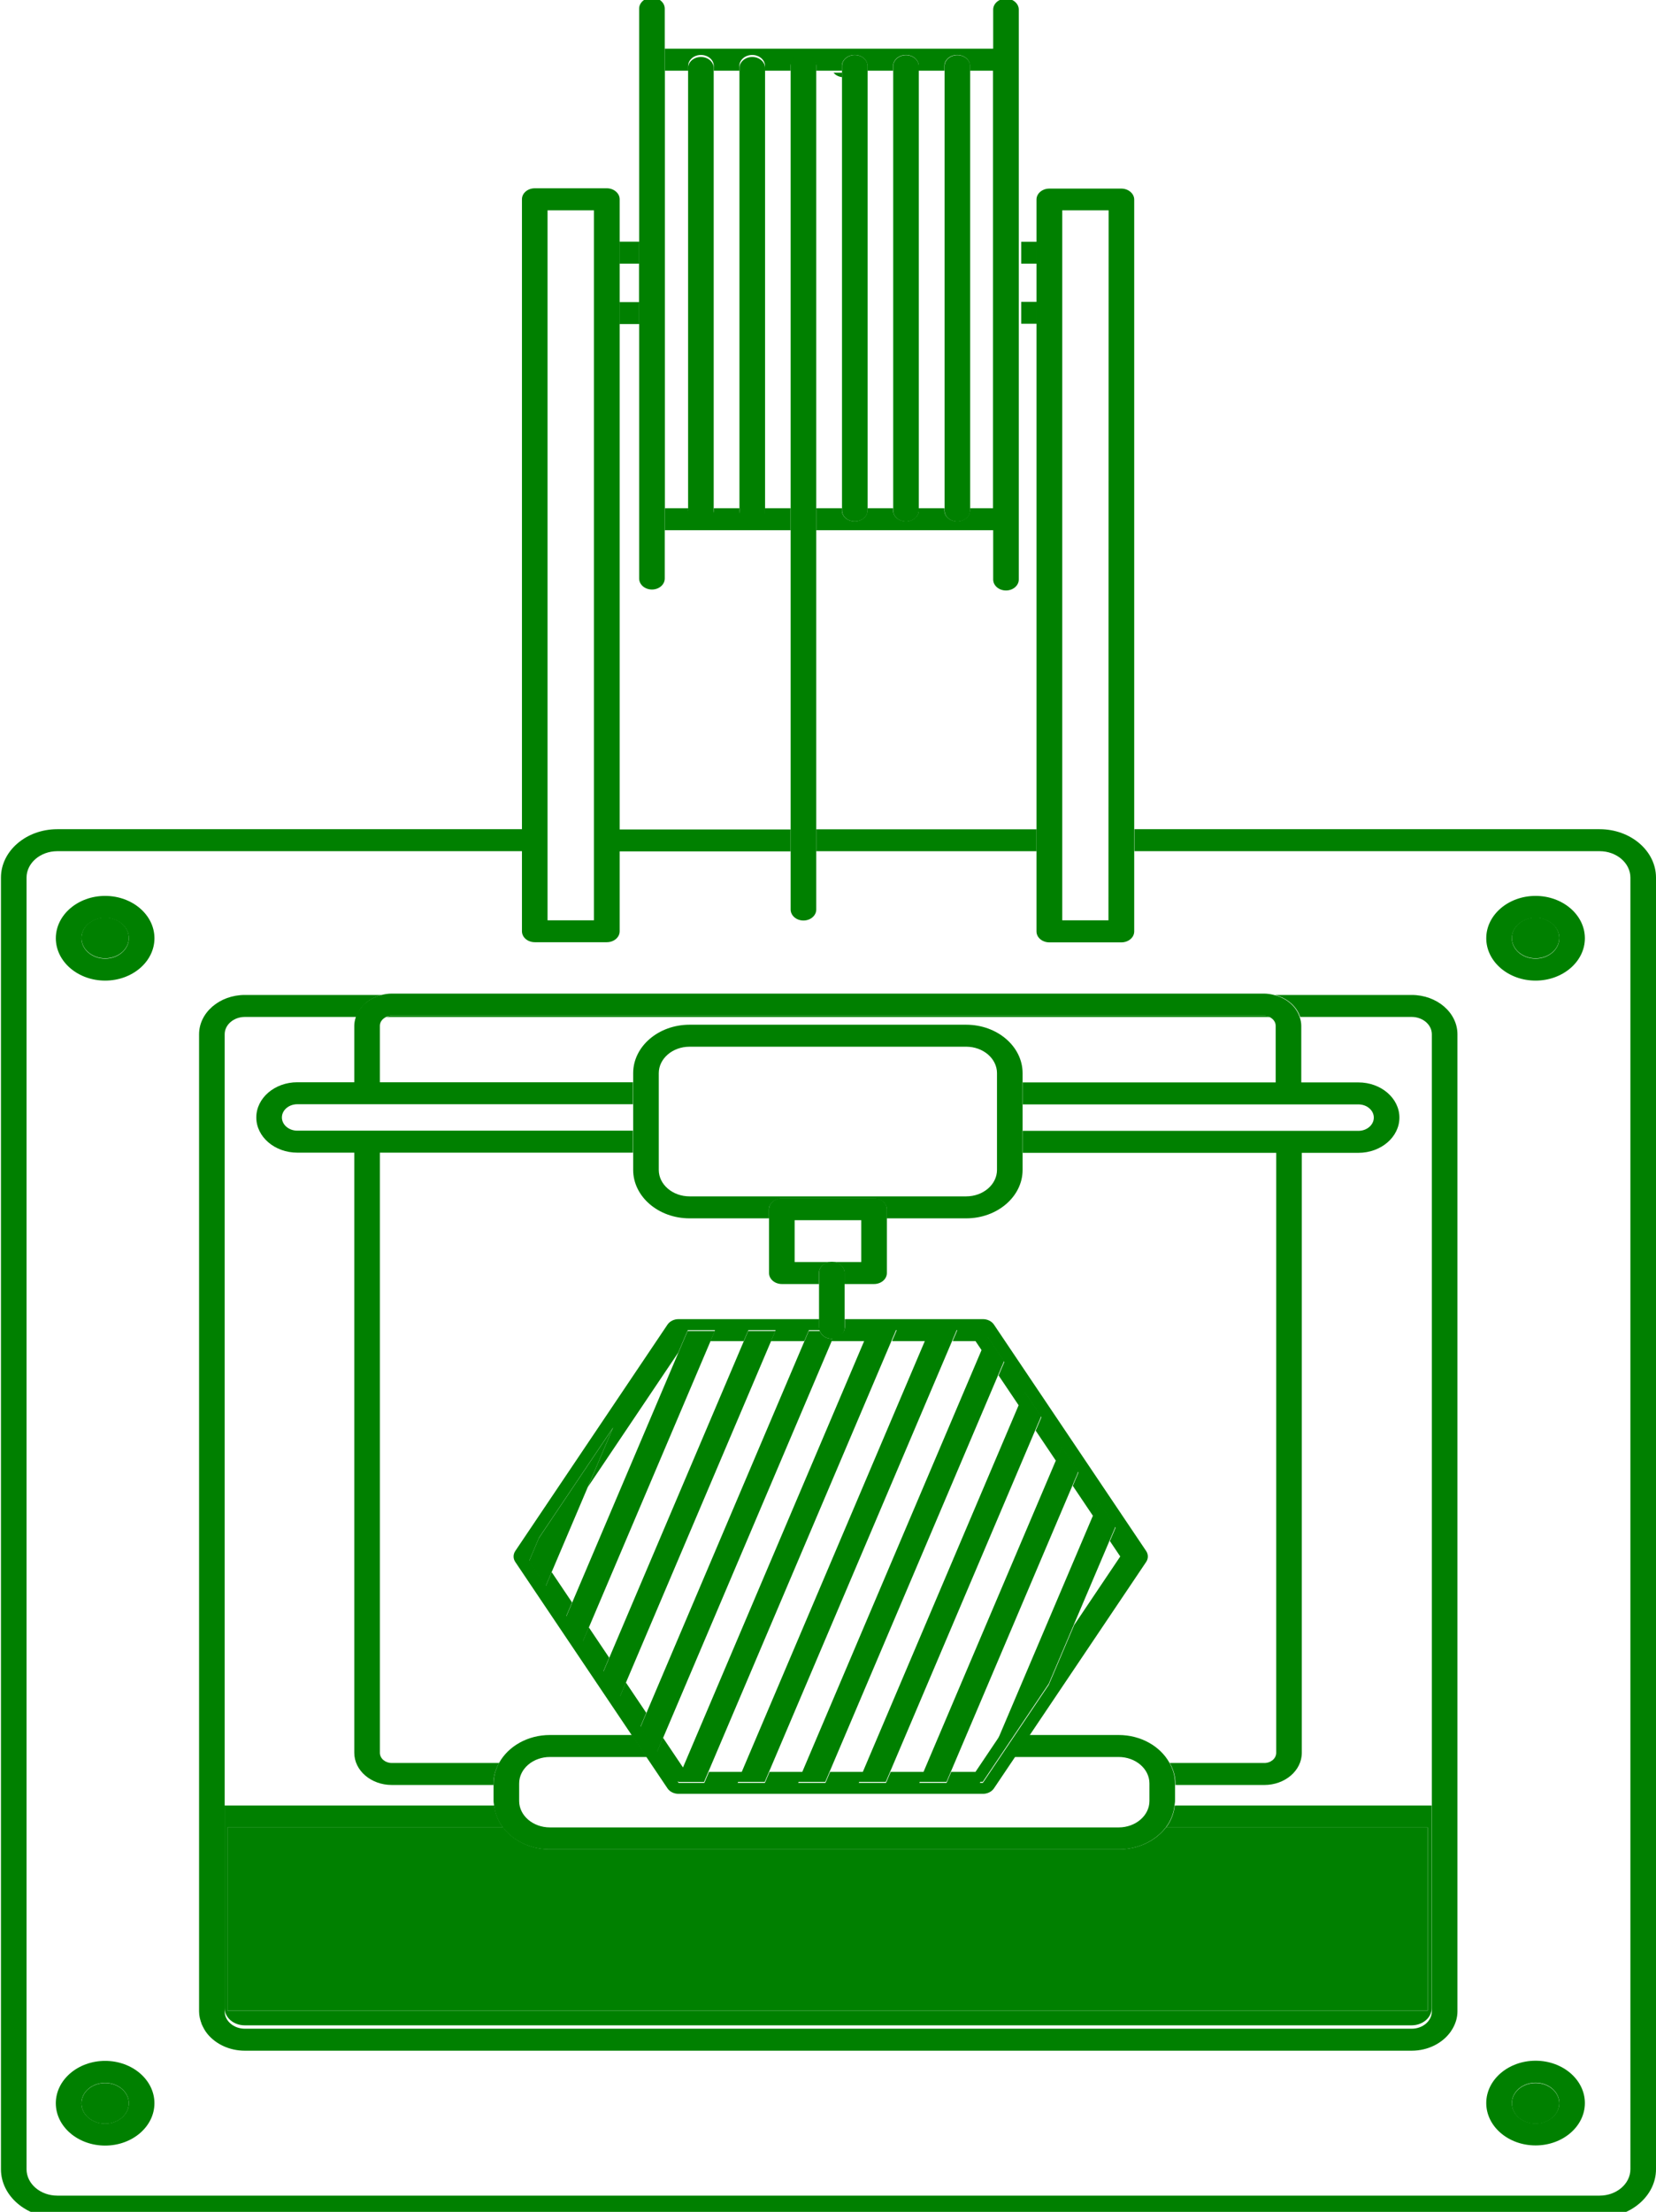 <?xml version="1.0" encoding="UTF-8" standalone="no"?>
<!-- Created with Inkscape (http://www.inkscape.org/) -->

<svg
   xmlns:dc="http://purl.org/dc/elements/1.1/"
   xmlns:cc="http://creativecommons.org/ns#"
   xmlns:rdf="http://www.w3.org/1999/02/22-rdf-syntax-ns#"
   xmlns:svg="http://www.w3.org/2000/svg"
   xmlns="http://www.w3.org/2000/svg"
   xmlns:sodipodi="http://sodipodi.sourceforge.net/DTD/sodipodi-0.dtd"
   xmlns:inkscape="http://www.inkscape.org/namespaces/inkscape"
   width="10.286mm"
   height="13.733mm"
   viewBox="0 0 10.286 13.733"
   version="1.1"
   id="svg1810"
   sodipodi:docname="Fase3.svg"
   inkscape:version="0.92.3 (2405546, 2018-03-11)">
  <defs
     id="defs1804" />
  <sodipodi:namedview
     id="base"
     pagecolor="#ffffff"
     bordercolor="#666666"
     borderopacity="1.0"
     inkscape:pageopacity="0.0"
     inkscape:pageshadow="2"
     inkscape:zoom="7.9195959"
     inkscape:cx="10.838426"
     inkscape:cy="29.389948"
     inkscape:document-units="mm"
     inkscape:current-layer="layer1"
     showgrid="false"
     inkscape:window-width="1366"
     inkscape:window-height="717"
     inkscape:window-x="0"
     inkscape:window-y="27"
     inkscape:window-maximized="1"
     fit-margin-top="0"
     fit-margin-left="0"
     fit-margin-right="0"
     fit-margin-bottom="0" />
  <g
     inkscape:label="Camada 1"
     inkscape:groupmode="layer"
     id="layer1"
     transform="translate(-77.21,-138.13)">
    <g
       id="g1138"
       transform="matrix(0.106,0,0,-0.091,82.44,138.609)"
       style="fill:#008000">
      <path
         d="M 0,0 V 0.305 H -0.498 C -0.382,0.141 -0.208,0.03 0,0"
         style="fill:#008000;fill-opacity:1;fill-rule:nonzero;stroke:none"
         id="path1140"
         inkscape:connector-curvature="0" />
    </g>
    <path
       d="m 83.649,139.631 h -0.096 v 0.136 h 0.096 z"
       style="fill:#008000;fill-opacity:1;fill-rule:nonzero;stroke:none;stroke-width:0.098"
       id="path1276"
       inkscape:connector-curvature="0" />
    <g
       id="g1278"
       transform="matrix(0.106,0,0,-0.091,84.16,149.612)"
       style="fill:#008000">
      <path
         d="m 0,0 h -33.326 c -1.156,0 -2.172,0.599 -2.763,1.501 H -52.246 V -10.998 H 18.1 V 1.501 H 2.762 C 2.172,0.599 1.156,0 0,0"
         style="fill:#008000;fill-opacity:1;fill-rule:nonzero;stroke:none"
         id="path1280"
         inkscape:connector-curvature="0" />
    </g>
    <g
       id="g1282"
       transform="matrix(0.106,0,0,-0.091,86.234,150.698)"
       style="fill:#008000">
      <path
         d="M 0,0 C -0.035,-0.072 -0.073,-0.142 -0.115,-0.211 -0.066,-0.146 -0.026,-0.078 0,0"
         style="fill:#008000;fill-opacity:1;fill-rule:nonzero;stroke:none"
         id="path1284"
         inkscape:connector-curvature="0" />
    </g>
    <g
       id="g1286"
       transform="matrix(0.106,0,0,-0.091,84.507,149.34)"
       style="fill:#008000">
      <path
         d="M 0,0 C -0.051,-0.549 -0.224,-1.062 -0.511,-1.5 H 14.826 V -13.999 H -55.519 V -1.5 h 16.157 c -0.287,0.438 -0.46,0.951 -0.511,1.5 h -15.806 v -13.817 c 0,-0.652 0.53,-1.182 1.181,-1.182 h 68.372 c 0.653,0 1.183,0.53 1.183,1.182 V 0 Z"
         style="fill:#008000;fill-opacity:1;fill-rule:nonzero;stroke:none"
         id="path1288"
         inkscape:connector-curvature="0" />
    </g>
    <g
       id="g1290"
       transform="matrix(0.106,0,0,-0.091,78.46,150.677)"
       style="fill:#008000">
      <path
         d="M 0,0 C 0,-0.255 0.135,-0.469 0.33,-0.604 0.189,-0.404 0.082,-0.182 0,0.053 Z"
         style="fill:#008000;fill-opacity:1;fill-rule:nonzero;stroke:none"
         id="path1292"
         inkscape:connector-curvature="0" />
    </g>
    <path
       d="m 82.28,143.415 h 1.368 v -0.136 h -1.368 z"
       style="fill:#008000;fill-opacity:1;fill-rule:nonzero;stroke:none;stroke-width:0.098"
       id="path1294"
       inkscape:connector-curvature="0" />
    <g
       id="g1296"
       transform="matrix(0.106,0,0,-0.091,87.496,143.579)"
       style="fill:#008000">
      <path
         d="m 0,0 c 0,1.821 -1.482,3.304 -3.304,3.304 h -27.26 v -1.5 h 27.26 C -2.31,1.804 -1.5,0.994 -1.5,0 v -88.123 c 0,-0.994 -0.81,-1.803 -1.804,-1.803 h -90.375 c -0.994,0 -1.803,0.809 -1.803,1.803 V 0 c 0,0.994 0.809,1.804 1.803,1.804 h 27.26 v 1.5 h -27.26 C -95.5,3.304 -96.982,1.821 -96.982,0 v -88.123 c 0,-1.821 1.482,-3.303 3.303,-3.303 h 90.375 c 1.822,0 3.304,1.482 3.304,3.303 z"
         style="fill:#008000;fill-opacity:1;fill-rule:nonzero;stroke:none"
         id="path1298"
         inkscape:connector-curvature="0" />
    </g>
    <path
       d="m 82.121,143.28 h -1.064 v 0.136 h 1.064 z"
       style="fill:#008000;fill-opacity:1;fill-rule:nonzero;stroke:none;stroke-width:0.098"
       id="path1300"
       inkscape:connector-curvature="0" />
    <g
       id="g1302"
       transform="matrix(0.106,0,0,-0.091,85.286,144.444)"
       style="fill:#008000">
      <path
         d="m 0,0 h 6.531 c 0.652,0 1.183,-0.53 1.183,-1.182 v -52.851 -13.818 c 0,-0.651 -0.531,-1.181 -1.183,-1.181 h -68.372 c -0.651,0 -1.182,0.53 -1.182,1.181 v 13.818 52.851 c 0,0.652 0.531,1.182 1.182,1.182 h 6.532 c 0.204,0.72 0.762,1.286 1.478,1.5 h -8.01 c -1.478,0 -2.682,-1.203 -2.682,-2.682 v -66.669 c 0,-0.309 0.064,-0.602 0.161,-0.879 0.082,-0.234 0.189,-0.457 0.329,-0.657 0.486,-0.69 1.286,-1.145 2.192,-1.145 H 6.531 c 0.974,0 1.821,0.527 2.291,1.305 0.041,0.069 0.079,0.139 0.114,0.211 0.172,0.354 0.278,0.746 0.278,1.165 V -1.182 C 9.214,0.297 8.011,1.5 6.531,1.5 H -1.478 C -0.762,1.286 -0.204,0.72 0,0"
         style="fill:#008000;fill-opacity:1;fill-rule:nonzero;stroke:none"
         id="path1304"
         inkscape:connector-curvature="0" />
    </g>
    <g
       id="g1306"
       transform="matrix(0.106,0,0,-0.091,85.063,144.435)"
       style="fill:#008000">
      <path
         d="m 0,0 h -51.104 c -0.126,0 -0.238,-0.043 -0.339,-0.102 H 0.34 C 0.238,-0.043 0.126,0 0,0"
         style="fill:#008000;fill-opacity:1;fill-rule:nonzero;stroke:none"
         id="path1308"
         inkscape:connector-curvature="0" />
    </g>
    <g
       id="g1310"
       transform="matrix(0.106,0,0,-0.091,80.31,149.076)"
       style="fill:#008000">
      <path
         d="m 0,0 h -6.292 c -0.382,0 -0.693,0.311 -0.693,0.693 v 41.13 h -1.5 V 0.693 c 0,-1.209 0.984,-2.193 2.193,-2.193 h 5.961 v 0.085 c 0,0.508 0.125,0.984 0.331,1.415"
         style="fill:#008000;fill-opacity:1;fill-rule:nonzero;stroke:none"
         id="path1312"
         inkscape:connector-curvature="0" />
    </g>
    <g
       id="g1314"
       transform="matrix(0.106,0,0,-0.091,79.643,144.299)"
       style="fill:#008000">
      <path
         d="m 0,0 c -0.218,0 -0.425,-0.042 -0.624,-0.102 -0.716,-0.214 -1.274,-0.779 -1.478,-1.5 -0.053,-0.189 -0.091,-0.386 -0.091,-0.592 v -3.898 h 1.5 v 3.898 c 0,0.257 0.146,0.472 0.354,0.592 C -0.237,-1.543 -0.126,-1.5 0,-1.5 h 51.104 c 0.126,0 0.238,-0.043 0.34,-0.102 0.208,-0.12 0.355,-0.335 0.355,-0.592 v -3.898 h 1.5 v 3.898 c 0,0.206 -0.038,0.403 -0.092,0.592 -0.204,0.721 -0.762,1.286 -1.478,1.5 C 51.53,-0.042 51.323,0 51.104,0 Z"
         style="fill:#008000;fill-opacity:1;fill-rule:nonzero;stroke:none"
         id="path1316"
         inkscape:connector-curvature="0" />
    </g>
    <g
       id="g1318"
       transform="matrix(0.106,0,0,-0.091,85.137,149.013)"
       style="fill:#008000">
      <path
         d="m 0,0 c 0,-0.383 -0.312,-0.693 -0.694,-0.693 h -5.541 c 0.206,-0.431 0.331,-0.907 0.331,-1.415 v -0.085 h 5.21 C 0.516,-2.193 1.5,-1.209 1.5,0 V 41.13 H 0 Z"
         style="fill:#008000;fill-opacity:1;fill-rule:nonzero;stroke:none"
         id="path1320"
         inkscape:connector-curvature="0" />
    </g>
    <g
       id="g1322"
       transform="matrix(0.106,0,0,-0.091,78.802,145.068)"
       style="fill:#008000">
      <path
         d="m 0,0 c 0,-1.324 1.077,-2.402 2.401,-2.402 h 3.331 1.5 14.837 v 1.5 H 2.401 C 1.904,-0.902 1.5,-0.497 1.5,0 c 0,0.497 0.404,0.901 0.901,0.901 h 19.668 v 1.5 H 7.232 5.732 2.401 C 1.077,2.401 0,1.324 0,0"
         style="fill:#008000;fill-opacity:1;fill-rule:nonzero;stroke:none"
         id="path1324"
         inkscape:connector-curvature="0" />
    </g>
    <g
       id="g1326"
       transform="matrix(0.106,0,0,-0.091,83.563,144.987)"
       style="fill:#008000">
      <path
         d="m 0,0 h 19.667 c 0.497,0 0.901,-0.404 0.901,-0.901 0,-0.497 -0.404,-0.903 -0.901,-0.903 H 0 v -1.5 h 14.837 1.5 3.33 c 1.324,0 2.401,1.078 2.401,2.403 0,1.324 -1.077,2.401 -2.401,2.401 h -3.33 -1.5 L 0,1.5 Z"
         style="fill:#008000;fill-opacity:1;fill-rule:nonzero;stroke:none"
         id="path1328"
         inkscape:connector-curvature="0" />
    </g>
    <g
       id="g1330"
       transform="matrix(0.106,0,0,-0.091,81.493,145.558)"
       style="fill:#008000">
      <path
         d="m 0,0 c -0.994,0 -1.803,0.81 -1.803,1.804 v 6.603 c 0,0.994 0.809,1.804 1.803,1.804 h 16.212 c 0.994,0 1.804,-0.81 1.804,-1.804 V 1.804 C 18.016,0.81 17.206,0 16.212,0 Z m 0,-1.5 h 4.654 v 0.601 c 0,0.414 0.336,0.75 0.75,0.75 h 5.405 c 0.414,0 0.75,-0.336 0.75,-0.75 V -1.5 h 4.653 c 1.821,0 3.304,1.482 3.304,3.304 v 1.2 1.5 1.804 1.5 0.599 c 0,1.822 -1.483,3.304 -3.304,3.304 H 0 c -1.821,0 -3.303,-1.482 -3.303,-3.304 v -0.599 -1.5 -1.804 -1.5 -1.2 C -3.303,-0.018 -1.821,-1.5 0,-1.5"
         style="fill:#008000;fill-opacity:1;fill-rule:nonzero;stroke:none"
         id="path1332"
         inkscape:connector-curvature="0" />
    </g>
    <g
       id="g1334"
       transform="matrix(0.106,0,0,-0.091,80.333,149.476)"
       style="fill:#008000">
      <path
         d="m 0,0 c 0.591,-0.902 1.606,-1.501 2.762,-1.501 h 33.327 c 1.156,0 2.171,0.599 2.762,1.501 0.287,0.438 0.46,0.951 0.511,1.5 0.009,0.101 0.03,0.198 0.03,0.302 v 1.114 0.085 c 0,0.508 -0.125,0.984 -0.331,1.415 -0.532,1.112 -1.659,1.888 -2.972,1.888 h -5.27 l -0.866,-1.5 h 6.136 c 0.994,0 1.803,-0.809 1.803,-1.803 V 1.802 c 0,-0.994 -0.809,-1.803 -1.803,-1.803 H 2.762 c -0.994,0 -1.803,0.809 -1.803,1.803 v 1.199 c 0,0.994 0.809,1.803 1.803,1.803 H 8.446 L 7.58,6.304 H 2.762 C 1.449,6.304 0.322,5.528 -0.21,4.416 -0.416,3.985 -0.541,3.509 -0.541,3.001 V 2.916 1.802 C -0.541,1.698 -0.52,1.601 -0.511,1.5 -0.46,0.951 -0.287,0.438 0,0"
         style="fill:#008000;fill-opacity:1;fill-rule:nonzero;stroke:none"
         id="path1336"
         inkscape:connector-curvature="0" />
    </g>
    <g
       id="g1338"
       transform="matrix(0.106,0,0,-0.091,84.329,147.828)"
       style="fill:#008000">
      <path
         d="m 0,0 c 0.134,0.232 0.134,0.518 0,0.75 l -8.916,15.443 c -0.134,0.233 -0.382,0.375 -0.649,0.375 h -8.091 v -0.531 c 0,-0.395 -0.309,-0.711 -0.698,-0.739 l -0.083,-0.23 h 1.953 l 0.273,0.75 h 1.596 l -0.274,-0.75 h 1.953 l 0.274,0.75 h 1.596 l -0.274,-0.75 h 1.342 l 0.374,-0.647 0.335,0.918 0.978,-1.693 -0.335,-0.919 1.196,-2.072 0.335,0.918 L -6.137,9.88 -6.472,8.961 -5.276,6.888 -4.94,7.807 -3.963,6.114 -4.298,5.195 -3.101,3.122 -2.766,4.041 -1.788,2.348 -2.124,1.428 -1.516,0.375 -4.215,-4.3 -5.703,-8.378 -9.566,-15.069 H -9.74 l 1.187,3.253 -1.445,-2.503 h -1.422 l -0.273,-0.75 h -1.596 l 0.274,0.75 h -1.954 l -0.273,-0.75 h -1.596 l 0.274,0.75 h -1.953 l -0.274,-0.75 h -1.595 l 0.273,0.75 h -1.953 l -0.273,-0.75 h -1.596 l 0.274,0.75 h -1.952 l -0.274,-0.75 h -1.512 l -0.051,0.089 0.335,0.919 -1.197,2.073 -0.335,-0.919 -0.977,1.693 0.335,0.919 -1.197,2.073 -0.335,-0.919 -0.978,1.693 0.335,0.919 -1.196,2.073 -0.335,-0.919 -0.978,1.693 0.335,0.919 -1.196,2.073 -0.335,-0.919 -0.978,1.693 0.577,1.581 4.338,7.513 -1.488,-4.076 5.307,9.192 0.556,1.524 h 1.596 l -0.274,-0.75 h 1.953 l 0.274,0.75 h 1.596 l -0.274,-0.75 h 1.953 l 0.274,0.75 h 0.647 c -0.022,0.071 -0.044,0.142 -0.044,0.219 v 0.531 h -8.242 c -0.268,0 -0.516,-0.142 -0.65,-0.375 L -36.965,0.75 c -0.134,-0.232 -0.134,-0.518 0,-0.75 l 6.864,-11.888 0.866,-1.5 1.187,-2.056 c 0.134,-0.233 0.382,-0.375 0.65,-0.375 h 17.833 c 0.267,0 0.515,0.142 0.649,0.375 l 1.187,2.056 0.866,1.5 z"
         style="fill:#008000;fill-opacity:1;fill-rule:nonzero;stroke:none"
         id="path1340"
         inkscape:connector-curvature="0" />
    </g>
    <g
       id="g1342"
       transform="matrix(0.106,0,0,-0.091,81.017,146.996)"
       style="fill:#008000">
      <path
         d="m 0,0 -4.338,-7.513 -0.577,-1.581 0.978,-1.694 0.335,0.919 2.114,5.793 z"
         style="fill:#008000;fill-opacity:1;fill-rule:nonzero;stroke:none"
         id="path1344"
         inkscape:connector-curvature="0" />
    </g>
    <g
       id="g1346"
       transform="matrix(0.106,0,0,-0.091,81.65,146.394)"
       style="fill:#008000">
      <path
         d="m 0,0 h -1.596 l -0.556,-1.524 -6.225,-17.057 -0.335,-0.919 0.977,-1.694 0.336,0.919 7.125,19.525 z"
         style="fill:#008000;fill-opacity:1;fill-rule:nonzero;stroke:none"
         id="path1348"
         inkscape:connector-curvature="0" />
    </g>
    <g
       id="g1350"
       transform="matrix(0.106,0,0,-0.091,82.026,146.394)"
       style="fill:#008000">
      <path
         d="m 0,0 h -1.596 l -0.273,-0.75 -7.882,-21.597 -0.336,-0.919 0.978,-1.693 0.335,0.918 8.5,23.291 z"
         style="fill:#008000;fill-opacity:1;fill-rule:nonzero;stroke:none"
         id="path1352"
         inkscape:connector-curvature="0" />
    </g>
    <g
       id="g1354"
       transform="matrix(0.106,0,0,-0.091,82.302,146.394)"
       style="fill:#008000">
      <path
         d="m 0,0 h -0.647 l -0.274,-0.75 -9.256,-25.363 -0.335,-0.919 0.977,-1.694 0.336,0.919 9.874,27.057 0.084,0.229 C 0.74,-0.522 0.724,-0.531 0.706,-0.531 0.369,-0.531 0.095,-0.305 0,0"
         style="fill:#008000;fill-opacity:1;fill-rule:nonzero;stroke:none"
         id="path1356"
         inkscape:connector-curvature="0" />
    </g>
    <g
       id="g1358"
       transform="matrix(0.106,0,0,-0.091,81.453,149.102)"
       style="fill:#008000">
      <path
         d="m 0,0 -0.335,-0.919 0.051,-0.089 h 1.512 l 0.273,0.75 10.725,29.388 0.274,0.75 H 10.904 L 10.63,29.13 Z"
         style="fill:#008000;fill-opacity:1;fill-rule:nonzero;stroke:none"
         id="path1360"
         inkscape:connector-curvature="0" />
    </g>
    <g
       id="g1362"
       transform="matrix(0.106,0,0,-0.091,81.82,149.125)"
       style="fill:#008000">
      <path
         d="M 0,0 -0.274,-0.75 H 1.322 L 1.596,0 l 10.725,29.388 0.274,0.75 h -1.596 l -0.274,-0.75 z"
         style="fill:#008000;fill-opacity:1;fill-rule:nonzero;stroke:none"
         id="path1364"
         inkscape:connector-curvature="0" />
    </g>
    <g
       id="g1366"
       transform="matrix(0.106,0,0,-0.091,82.196,149.125)"
       style="fill:#008000">
      <path
         d="M 0,0 -0.274,-0.75 H 1.322 L 1.596,0 l 9.87,27.047 0.335,0.918 -0.977,1.693 -0.335,-0.918 z"
         style="fill:#008000;fill-opacity:1;fill-rule:nonzero;stroke:none"
         id="path1368"
         inkscape:connector-curvature="0" />
    </g>
    <g
       id="g1370"
       transform="matrix(0.106,0,0,-0.091,82.572,149.125)"
       style="fill:#008000">
      <path
         d="M 0,0 -0.274,-0.75 H 1.322 L 1.596,0 l 8.496,23.281 0.335,0.918 -0.978,1.694 -0.335,-0.919 z"
         style="fill:#008000;fill-opacity:1;fill-rule:nonzero;stroke:none"
         id="path1372"
         inkscape:connector-curvature="0" />
    </g>
    <g
       id="g1374"
       transform="matrix(0.106,0,0,-0.091,82.949,149.125)"
       style="fill:#008000">
      <path
         d="M 0,0 -0.274,-0.75 H 1.322 L 1.596,0 8.717,19.514 9.053,20.433 8.075,22.126 7.74,21.208 Z"
         style="fill:#008000;fill-opacity:1;fill-rule:nonzero;stroke:none"
         id="path1376"
         inkscape:connector-curvature="0" />
    </g>
    <g
       id="g1378"
       transform="matrix(0.106,0,0,-0.091,83.296,149.193)"
       style="fill:#008000">
      <path
         d="m 0,0 h 0.174 l 3.864,6.691 1.488,4.078 2.09,5.728 0.336,0.92 L 6.974,19.11 6.639,18.191 1.187,3.253 Z"
         style="fill:#008000;fill-opacity:1;fill-rule:nonzero;stroke:none"
         id="path1380"
         inkscape:connector-curvature="0" />
    </g>
    <g
       id="g1382"
       transform="matrix(0.106,0,0,-0.091,82.297,146.034)"
       style="fill:#008000">
      <path
         d="M 0,0 C 0,0.414 0.336,0.75 0.75,0.75 H -1.427 V 3.604 H 2.478 V 0.75 H 0.75 C 1.164,0.75 1.5,0.414 1.5,0 v -0.75 h 1.728 c 0.414,0 0.75,0.336 0.75,0.75 v 3.753 0.601 c 0,0.414 -0.336,0.75 -0.75,0.75 h -5.405 c -0.414,0 -0.75,-0.336 -0.75,-0.75 V 3.753 0 c 0,-0.414 0.336,-0.75 0.75,-0.75 H 0 Z"
         style="fill:#008000;fill-opacity:1;fill-rule:nonzero;stroke:none"
         id="path1384"
         inkscape:connector-curvature="0" />
    </g>
    <g
       id="g1386"
       transform="matrix(0.106,0,0,-0.091,82.302,146.394)"
       style="fill:#008000">
      <path
         d="m 0,0 c 0.095,-0.305 0.369,-0.531 0.706,-0.531 0.018,0 0.034,0.009 0.053,0.01 0.388,0.029 0.697,0.344 0.697,0.74 v 0.531 2.473 0.75 c 0,0.414 -0.336,0.75 -0.75,0.75 -0.414,0 -0.75,-0.336 -0.75,-0.75 V 3.223 0.75 0.219 C -0.044,0.141 -0.022,0.07 0,0"
         style="fill:#008000;fill-opacity:1;fill-rule:nonzero;stroke:none"
         id="path1388"
         inkscape:connector-curvature="0" />
    </g>
    <g
       id="g1390"
       transform="matrix(0.106,0,0,-0.091,82.121,141.422)"
       style="fill:#008000">
      <path
         d="M 0,0 V 1.5 H -1.503 V 1.354 c 0,-0.414 -0.336,-0.75 -0.75,-0.75 -0.414,0 -0.75,0.336 -0.75,0.75 V 1.5 H -4.505 V 1.354 c 0,-0.414 -0.336,-0.75 -0.75,-0.75 -0.414,0 -0.75,0.336 -0.75,0.75 V 1.5 h -1.357 v 29.854 h 1.357 v 0.322 c 0,0.414 0.336,0.75 0.75,0.75 0.414,0 0.75,-0.336 0.75,-0.75 v -0.322 h 1.502 v 0.322 c 0,0.414 0.336,0.75 0.75,0.75 0.414,0 0.75,-0.336 0.75,-0.75 V 31.354 H 0 v 0.322 c 0,0.414 0.336,0.75 0.75,0.75 0.414,0 0.75,-0.336 0.75,-0.75 v -0.322 h 1.004 0.498 v 0.322 c 0,0.414 0.336,0.75 0.75,0.75 0.414,0 0.75,-0.336 0.75,-0.75 v -0.322 h 1.503 v 0.322 c 0,0.414 0.336,0.75 0.75,0.75 0.414,0 0.75,-0.336 0.75,-0.75 v -0.322 h 1.503 v 0.322 c 0,0.414 0.336,0.75 0.75,0.75 0.414,0 0.75,-0.336 0.75,-0.75 v -0.322 h 1.356 V 1.5 H 10.508 V 1.354 c 0,-0.414 -0.336,-0.75 -0.75,-0.75 -0.414,0 -0.75,0.336 -0.75,0.75 V 1.5 H 7.505 V 1.354 c 0,-0.414 -0.336,-0.75 -0.75,-0.75 -0.414,0 -0.75,0.336 -0.75,0.75 V 1.5 H 4.502 V 1.354 c 0,-0.414 -0.336,-0.75 -0.75,-0.75 -0.414,0 -0.75,0.336 -0.75,0.75 V 1.5 H 1.5 V 0 h 10.491 v 14.586 c -0.045,0.097 -0.075,0.202 -0.075,0.316 v 4.121 c 0,0.114 0.03,0.22 0.075,0.316 V 32.854 H 3.862 2.362 -7.377 V 0 Z"
         style="fill:#008000;fill-opacity:1;fill-rule:nonzero;stroke:none"
         id="path1392"
         inkscape:connector-curvature="0" />
    </g>
    <g
       id="g1394"
       transform="matrix(0.106,0,0,-0.091,81.643,138.552)"
       style="fill:#008000">
      <path
         d="M 0,0 C 0,0.414 -0.336,0.75 -0.75,0.75 -1.164,0.75 -1.5,0.414 -1.5,0 v -0.321 -29.855 -0.145 c 0,-0.414 0.336,-0.75 0.75,-0.75 0.414,0 0.75,0.336 0.75,0.75 v 0.145 29.855 z"
         style="fill:#008000;fill-opacity:1;fill-rule:nonzero;stroke:none"
         id="path1396"
         inkscape:connector-curvature="0" />
    </g>
    <g
       id="g1398"
       transform="matrix(0.106,0,0,-0.091,81.962,138.552)"
       style="fill:#008000">
      <path
         d="M 0,0 C 0,0.414 -0.336,0.75 -0.75,0.75 -1.164,0.75 -1.5,0.414 -1.5,0 v -0.321 -29.855 -0.145 c 0,-0.414 0.336,-0.75 0.75,-0.75 0.414,0 0.75,0.336 0.75,0.75 v 0.145 29.855 z"
         style="fill:#008000;fill-opacity:1;fill-rule:nonzero;stroke:none"
         id="path1400"
         inkscape:connector-curvature="0" />
    </g>
    <g
       id="g1402"
       transform="matrix(0.106,0,0,-0.091,82.121,143.415)"
       style="fill:#008000">
      <path
         d="m 0,0 v -3.979 c 0,-0.414 0.336,-0.75 0.75,-0.75 0.414,0 0.75,0.336 0.75,0.75 V 0 v 1.5 20.495 1.5 29.855 0.321 c 0,0.414 -0.336,0.75 -0.75,0.75 C 0.336,54.421 0,54.085 0,53.671 V 53.35 23.495 21.995 1.5 Z"
         style="fill:#008000;fill-opacity:1;fill-rule:nonzero;stroke:none"
         id="path1404"
         inkscape:connector-curvature="0" />
    </g>
    <g
       id="g1406"
       transform="matrix(0.106,0,0,-0.091,82.44,141.286)"
       style="fill:#008000">
      <path
         d="m 0,0 v -0.146 c 0,-0.414 0.336,-0.75 0.75,-0.75 0.414,0 0.75,0.336 0.75,0.75 V 0 29.854 30.176 c 0,0.414 -0.336,0.75 -0.75,0.75 C 0.336,30.926 0,30.59 0,30.176 V 29.854 29.55 Z"
         style="fill:#008000;fill-opacity:1;fill-rule:nonzero;stroke:none"
         id="path1408"
         inkscape:connector-curvature="0" />
    </g>
    <g
       id="g1410"
       transform="matrix(0.106,0,0,-0.091,82.758,141.3)"
       style="fill:#008000">
      <path
         d="M 0,0 C 0,-0.414 0.336,-0.75 0.75,-0.75 1.164,-0.75 1.5,-0.414 1.5,0 V 0.146 30 30.321 c 0,0.414 -0.336,0.75 -0.75,0.75 C 0.336,31.071 0,30.735 0,30.321 V 30 0.146 Z"
         style="fill:#008000;fill-opacity:1;fill-rule:nonzero;stroke:none"
         id="path1412"
         inkscape:connector-curvature="0" />
    </g>
    <g
       id="g1414"
       transform="matrix(0.106,0,0,-0.091,83.077,141.3)"
       style="fill:#008000">
      <path
         d="M 0,0 C 0,-0.414 0.336,-0.75 0.75,-0.75 1.164,-0.75 1.5,-0.414 1.5,0 V 0.146 30 30.321 c 0,0.414 -0.336,0.75 -0.75,0.75 C 0.336,31.071 0,30.735 0,30.321 V 30 0.146 Z"
         style="fill:#008000;fill-opacity:1;fill-rule:nonzero;stroke:none"
         id="path1416"
         inkscape:connector-curvature="0" />
    </g>
    <g
       id="g1418"
       transform="matrix(0.106,0,0,-0.091,81.179,139.767)"
       style="fill:#008000">
      <path
         d="m 0,0 v -2.621 h -1.143 v -1.5 H 0.009 V 1.5 H -1.143 V 0 Z"
         style="fill:#008000;fill-opacity:1;fill-rule:nonzero;stroke:none"
         id="path1420"
         inkscape:connector-curvature="0" />
    </g>
    <path
       d="m 83.649,140.004 h -0.096 v 0.136 h 0.096 z"
       style="fill:#008000;fill-opacity:1;fill-rule:nonzero;stroke:none;stroke-width:0.098"
       id="path1422"
       inkscape:connector-curvature="0" />
    <g
       id="g1424"
       transform="matrix(0.106,0,0,-0.091,83.385,139.699)"
       style="fill:#008000">
      <path
         d="M 0,0 V -4.121 C 0,-4.235 0.03,-4.34 0.075,-4.437 V 0.316 C 0.03,0.219 0,0.114 0,0"
         style="fill:#008000;fill-opacity:1;fill-rule:nonzero;stroke:none"
         id="path1426"
         inkscape:connector-curvature="0" />
    </g>
    <g
       id="g1432"
       transform="matrix(0.106,0,0,-0.091,81.18,141.722)"
       style="fill:#008000">
      <path
         d="m 0,0 c 0,-0.414 0.336,-0.75 0.75,-0.75 0.414,0 0.75,0.336 0.75,0.75 v 3.304 32.854 2.725 c 0,0.414 -0.336,0.75 -0.75,0.75 C 0.336,39.633 0,39.297 0,38.883 V 23.077 17.456 Z"
         style="fill:#008000;fill-opacity:1;fill-rule:nonzero;stroke:none"
         id="path1434"
         inkscape:connector-curvature="0" />
    </g>
    <path
       d="m 80.899,143.844 h -0.288 v -4.408 h 0.288 z m -0.447,0.068 c 0,0.038 0.036,0.068 0.08,0.068 h 0.447 c 0.044,0 0.08,-0.03 0.08,-0.068 v -0.497 -0.136 -3.14 -0.136 -0.238 -0.136 -0.262 c 0,-0.037 -0.036,-0.068 -0.08,-0.068 h -0.447 c -0.044,0 -0.08,0.03 -0.08,0.068 v 3.911 0.136 z"
       style="fill:#008000;fill-opacity:1;fill-rule:nonzero;stroke:none;stroke-width:0.098"
       id="path1436"
       inkscape:connector-curvature="0" />
    <path
       d="M 84.095,143.844 H 83.808 v -4.408 h 0.288 z m -0.447,-3.84 v 0.136 3.14 0.136 0.497 c 0,0.038 0.036,0.068 0.08,0.068 h 0.447 c 0.044,0 0.08,-0.03 0.08,-0.068 v -0.497 -0.136 -3.911 c 0,-0.037 -0.036,-0.068 -0.08,-0.068 h -0.447 c -0.044,0 -0.08,0.03 -0.08,0.068 v 0.262 0.136 z"
       style="fill:#008000;fill-opacity:1;fill-rule:nonzero;stroke:none;stroke-width:0.098"
       id="path1438"
       inkscape:connector-curvature="0" />
    <g
       id="g1440"
       transform="matrix(0.106,0,0,-0.091,77.863,144.08)"
       style="fill:#008000">
      <path
         d="M 0,0 C 0.767,0 1.39,0.623 1.39,1.39 1.39,2.156 0.767,2.779 0,2.779 -0.766,2.779 -1.389,2.156 -1.389,1.39 -1.389,0.623 -0.766,0 0,0"
         style="fill:#008000;fill-opacity:1;fill-rule:nonzero;stroke:none"
         id="path1442"
         inkscape:connector-curvature="0" />
    </g>
    <g
       id="g1444"
       transform="matrix(0.106,0,0,-0.091,77.863,143.829)"
       style="fill:#008000">
      <path
         d="m 0,0 c 0.767,0 1.39,-0.623 1.39,-1.39 0,-0.766 -0.623,-1.389 -1.39,-1.389 -0.766,0 -1.389,0.623 -1.389,1.389 C -1.389,-0.623 -0.766,0 0,0 m 0,-4.279 c 1.594,0 2.89,1.296 2.89,2.889 0,1.594 -1.296,2.89 -2.89,2.89 -1.593,0 -2.889,-1.296 -2.889,-2.89 0,-1.593 1.296,-2.889 2.889,-2.889"
         style="fill:#008000;fill-opacity:1;fill-rule:nonzero;stroke:none"
         id="path1446"
         inkscape:connector-curvature="0" />
    </g>
    <g
       id="g1448"
       transform="matrix(0.106,0,0,-0.091,77.863,151.063)"
       style="fill:#008000">
      <path
         d="m 0,0 c -0.766,0 -1.389,-0.623 -1.389,-1.39 0,-0.766 0.623,-1.389 1.389,-1.389 0.767,0 1.39,0.623 1.39,1.389 C 1.39,-0.623 0.767,0 0,0"
         style="fill:#008000;fill-opacity:1;fill-rule:nonzero;stroke:none"
         id="path1450"
         inkscape:connector-curvature="0" />
    </g>
    <g
       id="g1452"
       transform="matrix(0.095,0,0,-0.085,77.795,173.27)"
       style="fill:#008000">
      <path
         d="m 0,0 c -0.766,0 -1.389,0.623 -1.389,1.39 0,0.766 0.623,1.389 1.389,1.389 0.767,0 1.39,-0.623 1.39,-1.389 C 1.39,0.623 0.767,0 0,0 m 0,4.279 c -1.593,0 -2.889,-1.296 -2.889,-2.889 0,-1.594 1.296,-2.89 2.889,-2.89 1.594,0 2.89,1.296 2.89,2.89 0,1.593 -1.296,2.889 -2.89,2.889"
         style="fill:#008000;fill-opacity:1;fill-rule:nonzero;stroke:none"
         id="path1454"
         inkscape:connector-curvature="0" />
    </g>
    <g
       id="g1456"
       transform="matrix(0.106,0,0,-0.091,86.748,144.08)"
       style="fill:#008000">
      <path
         d="M 0,0 C 0.766,0 1.389,0.623 1.389,1.39 1.389,2.156 0.766,2.779 0,2.779 -0.767,2.779 -1.39,2.156 -1.39,1.39 -1.39,0.623 -0.767,0 0,0"
         style="fill:#008000;fill-opacity:1;fill-rule:nonzero;stroke:none"
         id="path1458"
         inkscape:connector-curvature="0" />
    </g>
    <g
       id="g1460"
       transform="matrix(0.106,0,0,-0.091,86.748,143.829)"
       style="fill:#008000">
      <path
         d="m 0,0 c 0.766,0 1.389,-0.623 1.389,-1.39 0,-0.766 -0.623,-1.389 -1.389,-1.389 -0.767,0 -1.39,0.623 -1.39,1.389 C -1.39,-0.623 -0.767,0 0,0 m 0,-4.279 c 1.593,0 2.889,1.296 2.889,2.889 0,1.594 -1.296,2.89 -2.889,2.89 -1.594,0 -2.89,-1.296 -2.89,-2.89 0,-1.593 1.296,-2.889 2.89,-2.889"
         style="fill:#008000;fill-opacity:1;fill-rule:nonzero;stroke:none"
         id="path1462"
         inkscape:connector-curvature="0" />
    </g>
    <g
       id="g1464"
       transform="matrix(0.106,0,0,-0.091,86.748,151.063)"
       style="fill:#008000">
      <path
         d="m 0,0 c -0.767,0 -1.39,-0.623 -1.39,-1.39 0,-0.766 0.623,-1.389 1.39,-1.389 0.766,0 1.389,0.623 1.389,1.389 C 1.389,-0.623 0.766,0 0,0"
         style="fill:#008000;fill-opacity:1;fill-rule:nonzero;stroke:none"
         id="path1466"
         inkscape:connector-curvature="0" />
    </g>
    <g
       id="g1468"
       transform="matrix(0.106,0,0,-0.091,86.748,151.314)"
       style="fill:#008000">
      <path
         d="m 0,0 c -0.767,0 -1.39,0.623 -1.39,1.39 0,0.766 0.623,1.389 1.39,1.389 0.766,0 1.389,-0.623 1.389,-1.389 C 1.389,0.623 0.766,0 0,0 m 0,4.279 c -1.594,0 -2.89,-1.296 -2.89,-2.889 0,-1.594 1.296,-2.89 2.89,-2.89 1.593,0 2.889,1.296 2.889,2.89 0,1.593 -1.296,2.889 -2.889,2.889"
         style="fill:#008000;fill-opacity:1;fill-rule:nonzero;stroke:none"
         id="path1470"
         inkscape:connector-curvature="0" />
    </g>
    <g
       id="g1432-3"
       transform="matrix(0.106,0,0,-0.091,83.379,141.728)"
       style="fill:#008000">
      <path
         d="m 0,0 c 0,-0.414 0.336,-0.75 0.75,-0.75 0.414,0 0.75,0.336 0.75,0.75 v 3.304 32.854 2.725 c 0,0.414 -0.336,0.75 -0.75,0.75 C 0.336,39.633 0,39.297 0,38.883 V 23.077 17.456 Z"
         style="fill:#008000;fill-opacity:1;fill-rule:nonzero;stroke:none"
         id="path1434-6"
         inkscape:connector-curvature="0" />
    </g>
    <g
       id="g1468-7"
       transform="matrix(0.106,0,0,-0.091,77.863,151.315)"
       style="fill:#008000">
      <path
         d="m 0,0 c -0.767,0 -1.39,0.623 -1.39,1.39 0,0.766 0.623,1.389 1.39,1.389 0.766,0 1.389,-0.623 1.389,-1.389 C 1.389,0.623 0.766,0 0,0 m 0,4.279 c -1.594,0 -2.89,-1.296 -2.89,-2.889 0,-1.594 1.296,-2.89 2.89,-2.89 1.593,0 2.889,1.296 2.889,2.89 0,1.593 -1.296,2.889 -2.889,2.889"
         style="fill:#008000;fill-opacity:1;fill-rule:nonzero;stroke:none"
         id="path1470-5"
         inkscape:connector-curvature="0" />
    </g>
  </g>
</svg>
